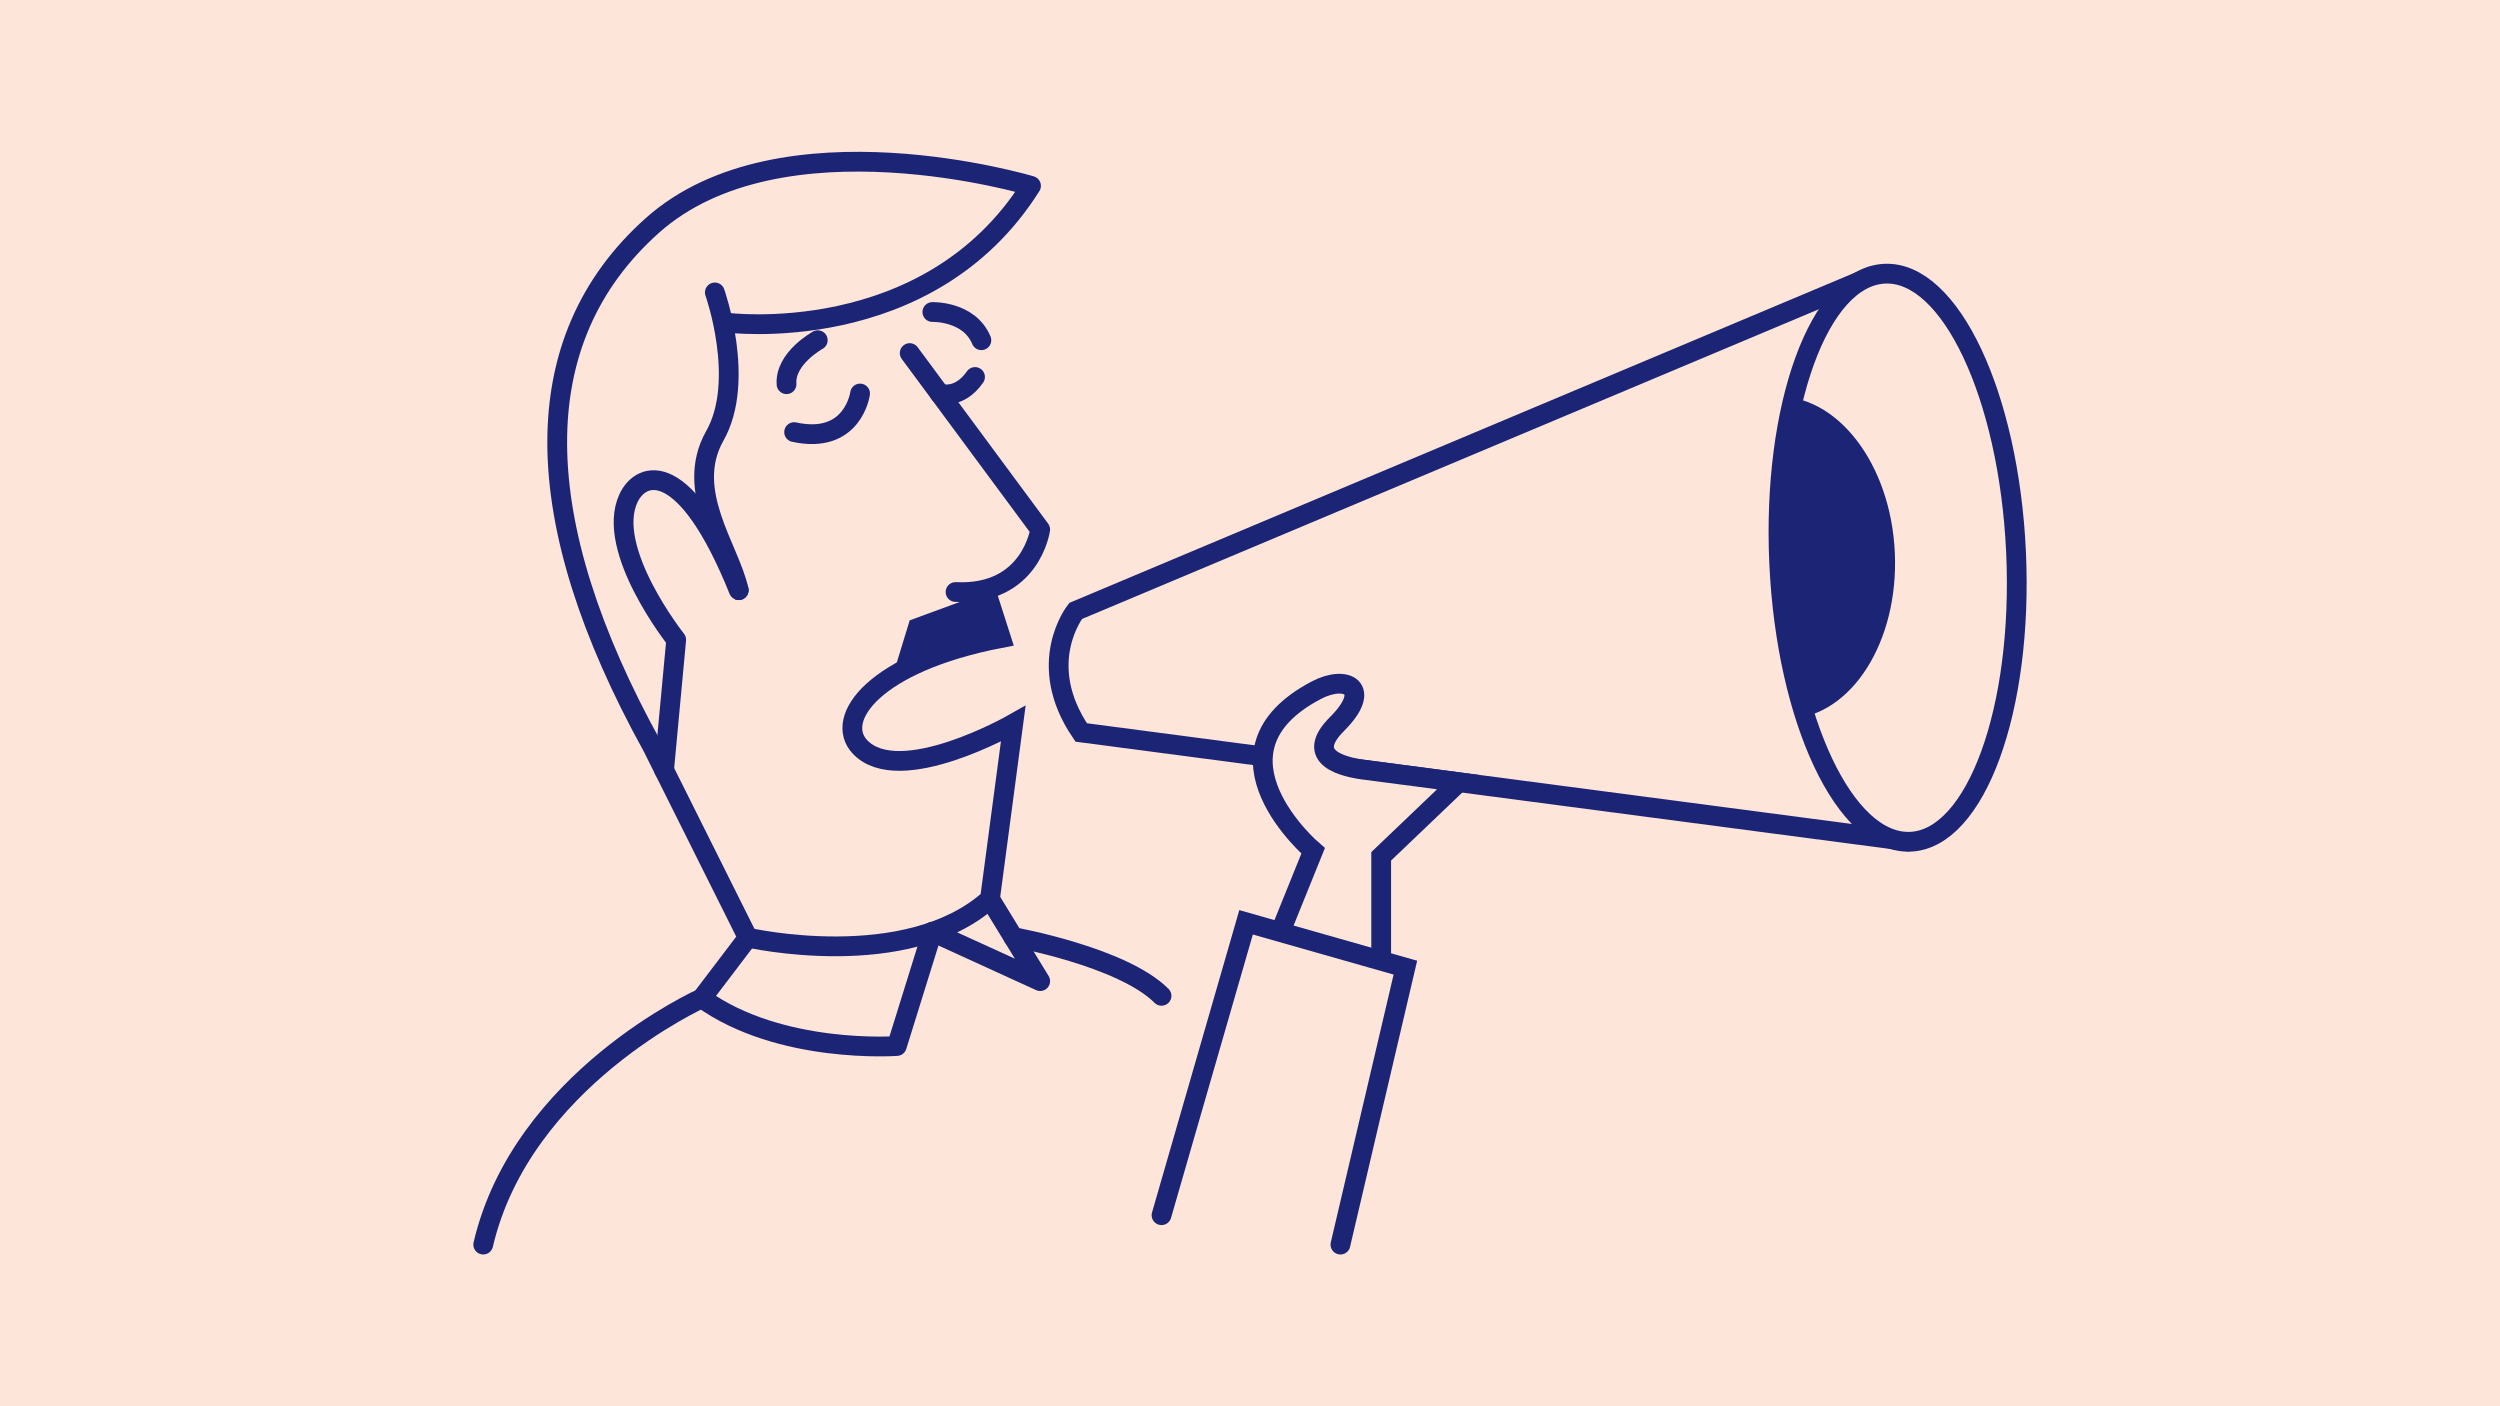 <svg xmlns="http://www.w3.org/2000/svg" xmlns:xlink="http://www.w3.org/1999/xlink" viewBox="0 0 1152 648"><defs><style>.cls-1,.cls-2,.cls-7{fill:#fde5da;}.cls-1,.cls-5,.cls-6,.cls-7,.cls-8,.cls-9{stroke:#1c2575;stroke-width:9.11px;}.cls-1,.cls-5,.cls-6{stroke-miterlimit:10;}.cls-3{clip-path:url(#clip-path);}.cls-4{fill:#1c2575;}.cls-5,.cls-6,.cls-9{fill:none;}.cls-6,.cls-7,.cls-8,.cls-9{stroke-linecap:round;}.cls-7,.cls-8,.cls-9{stroke-linejoin:round;}.cls-8{fill:#fff;}</style><clipPath id="clip-path"><ellipse class="cls-1" cx="874.43" cy="256.99" rx="54.63" ry="131.01" transform="translate(-10.8 40.09) rotate(-2.61)"/></clipPath></defs><g id="Layer_1" data-name="Layer 1"><rect class="cls-2" width="1152" height="648"/><path class="cls-1" d="M863.22,127,495.66,281.52s-19.22,24.11,2.56,56l382.17,50.33"/><ellipse class="cls-2" cx="874.43" cy="256.99" rx="54.63" ry="131.01" transform="translate(-10.8 40.09) rotate(-2.61)"/><g class="cls-3"><ellipse class="cls-4" cx="821.04" cy="256.99" rx="52.15" ry="74.35" transform="translate(-10.85 37.66) rotate(-2.61)"/></g><ellipse class="cls-5" cx="874.43" cy="256.99" rx="54.63" ry="131.01" transform="translate(-10.8 40.09) rotate(-2.61)"/><path class="cls-1" d="M589,431.87l16.09-39.81s-53.15-45.26,1.44-74c13.81-7.27,26.23-1.06,9.57,15.56-15.65,15.61,3.09,20,13.66,21.24,5.91.72,42.44,5.59,42.44,5.59L636.45,394.6v48.28"/><polyline class="cls-6" points="617.67 573.51 647.6 445.89 574.19 425 535.23 559.96"/><path class="cls-7" d="M329.4,134.75s14.4,40.65,0,66.07,6.82,51.82,11,71.15"/><path class="cls-7" d="M306,354.81l5.59-60s-33-41.57-22-65.23c6-12.82,26.26-18.63,50.82,42.36"/><path class="cls-7" d="M396.32,181.33s-3.18,23.72-30.39,17.79"/><path class="cls-7" d="M419.19,162.7,479.32,244s-4.23,30.5-39,28.8"/><path class="cls-8" d="M376.83,156.77s-15.24,8.34-14.4,20.27"/><path class="cls-9" d="M334.46,148.64s93.2,12.36,140.63-63c0,0-115.2-34.62-174.49,18.26S243,239.78,300.6,344l44,88.09L323.4,460s-82.94,37.27-100.73,113.5"/><path class="cls-5" d="M344.65,432.05s73.12,16.66,111.52-17.78l10.73-80.75s-52.51,29.93-70.66,10.62c-12-12.82,6.29-38.86,65-50.15l-6.77-21.11"/><path class="cls-8" d="M433,181.33s8.8,3.11,16.29-7.62"/><path class="cls-8" d="M429.63,143.78s16.94-.56,22.59,13"/><path class="cls-9" d="M429.63,429.41,413.26,482s-53.79,4-89.86-22"/><polyline class="cls-9" points="429.63 429.41 479.32 452.1 456.17 414.27"/><path class="cls-6" d="M466.9,431.8s50.26,9,68.33,27.08"/><polygon class="cls-4" points="411.29 311.69 419.19 285.86 454.48 272.88 461.25 293.99 411.29 311.69"/></g></svg>